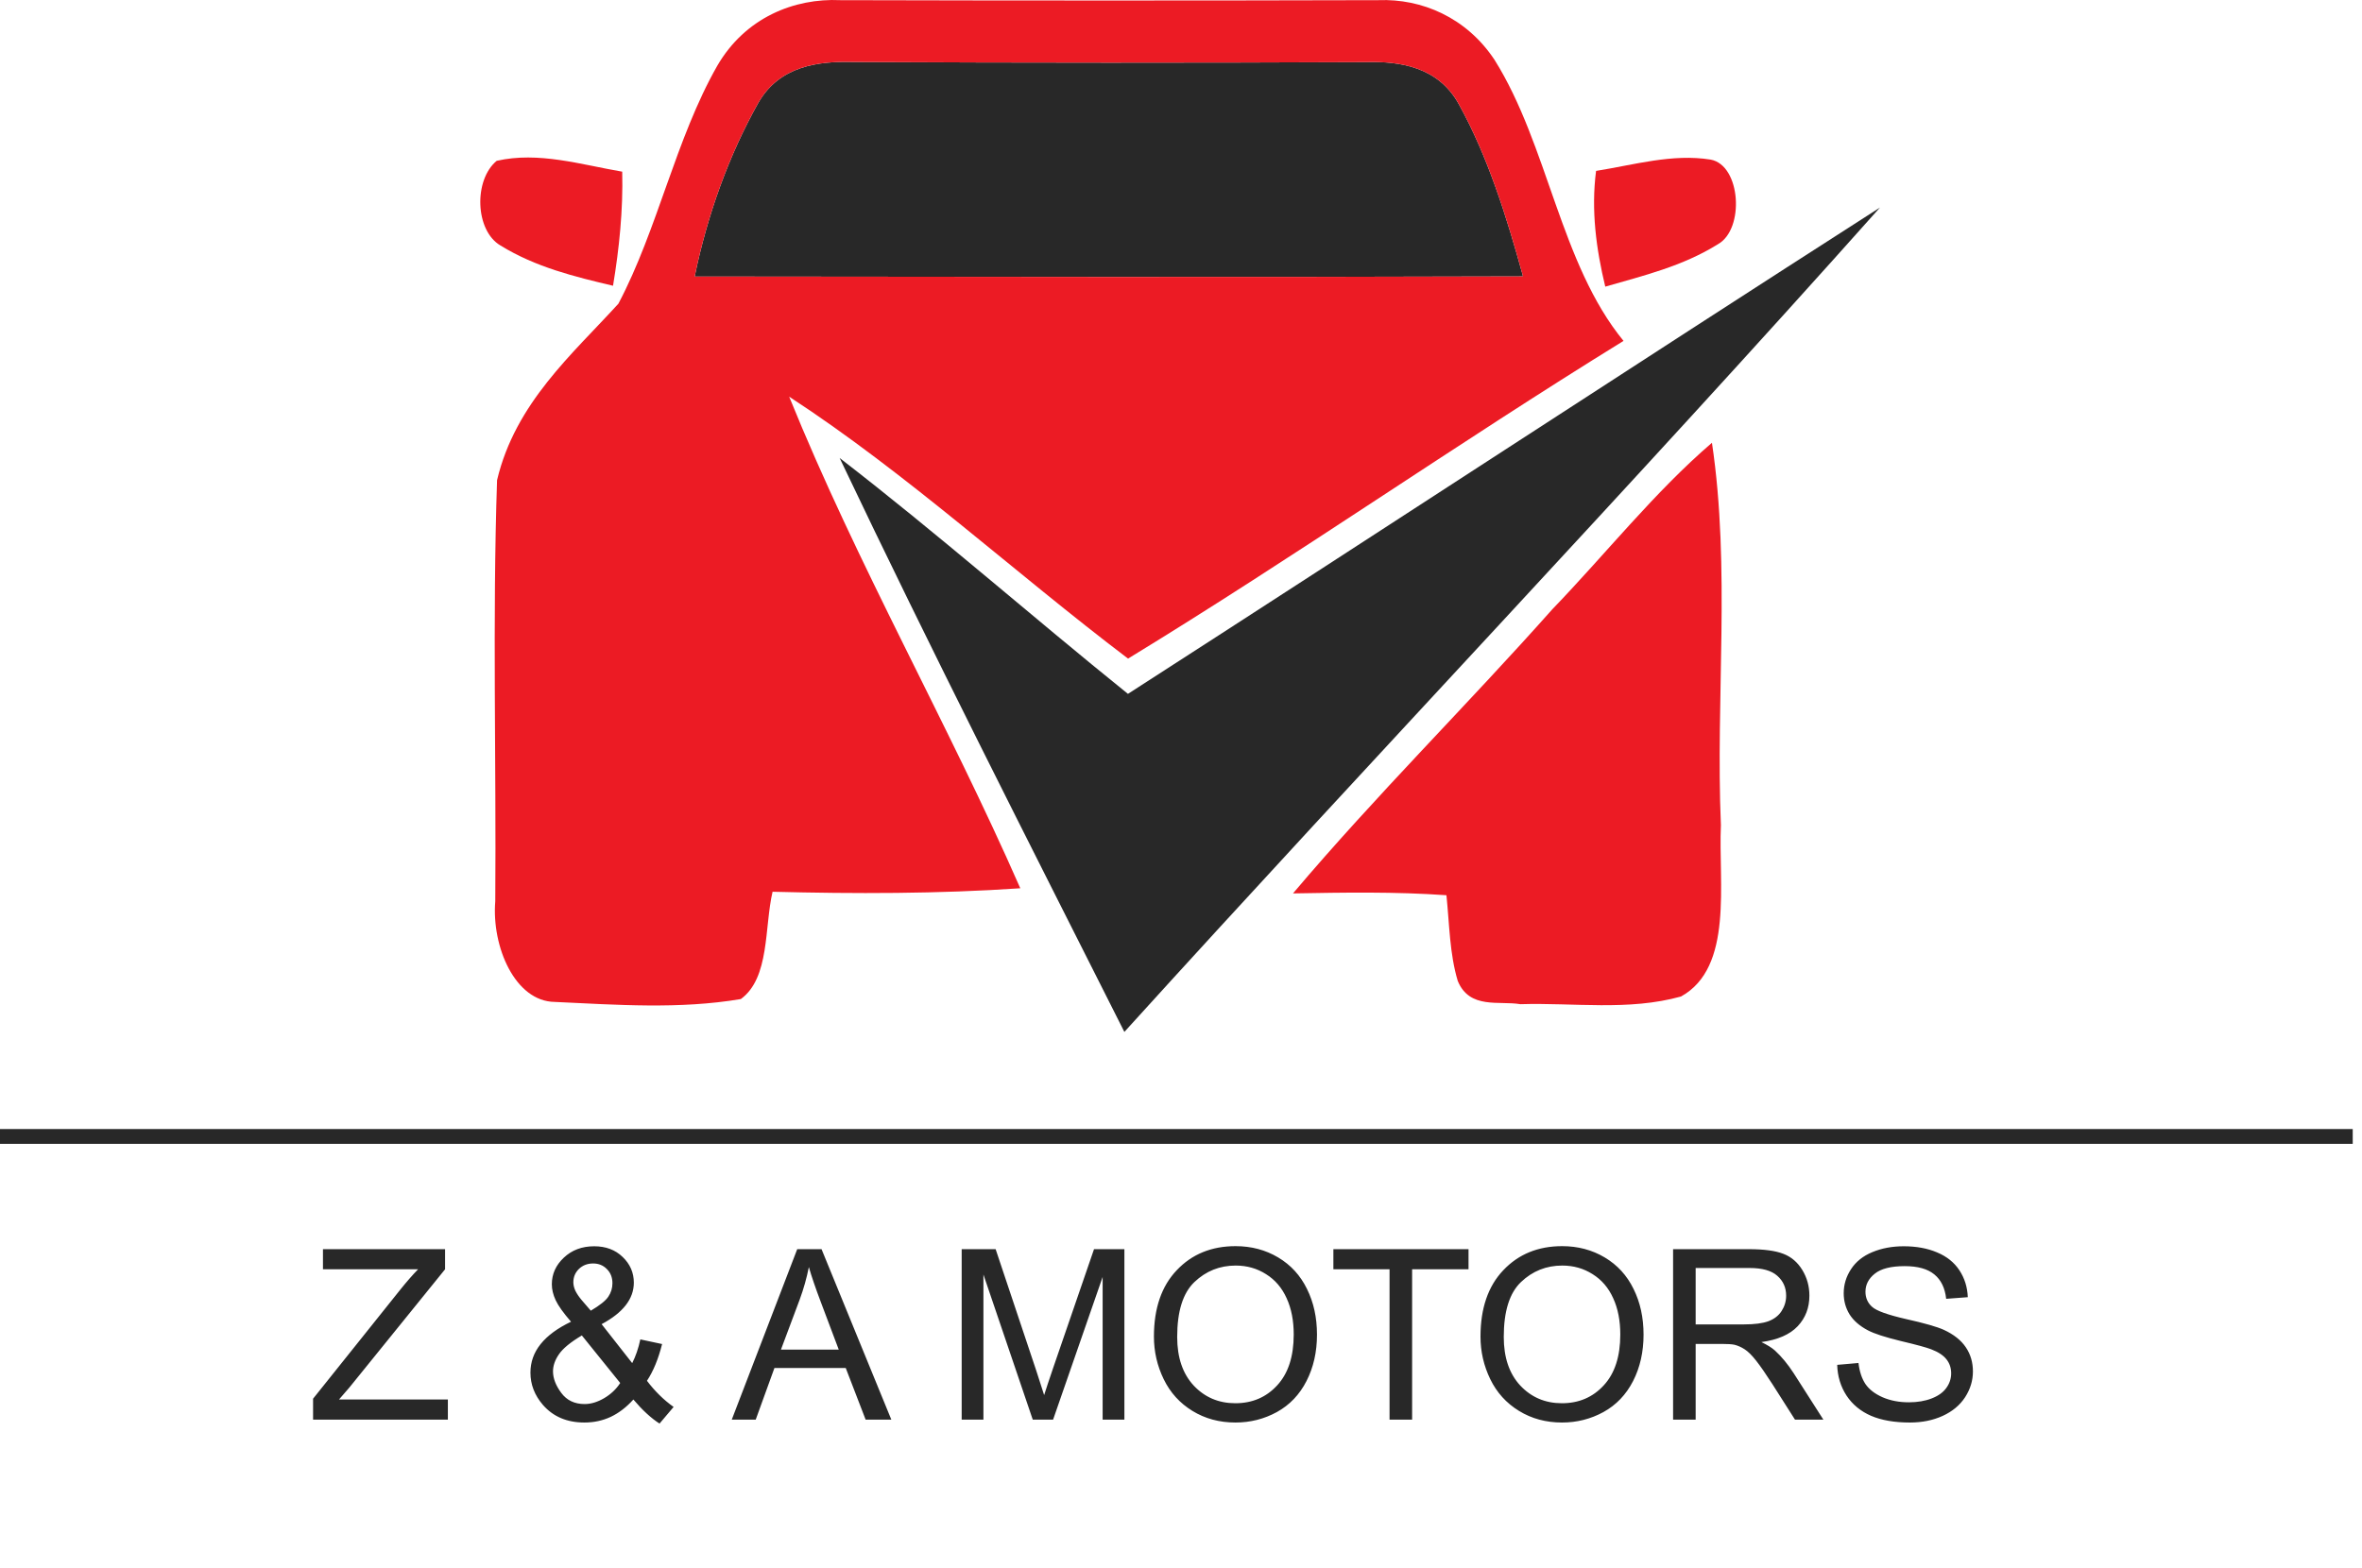 <svg width="119" height="79" viewBox="0 0 119 79" fill="none" xmlns="http://www.w3.org/2000/svg">
<path d="M25.024 8.104C27.134 7.625 29.262 8.294 31.348 8.651C31.396 10.587 31.198 12.509 30.885 14.4C28.956 13.944 26.99 13.466 25.216 12.372C23.93 11.62 23.857 9.068 25.024 8.104Z" fill="#EC1B24"/>
<path d="M80.412 8.612C82.324 8.309 84.254 7.732 86.184 8.043C87.711 8.324 87.909 11.559 86.544 12.311C84.765 13.42 82.793 13.891 80.875 14.445C80.418 12.554 80.154 10.587 80.412 8.612Z" fill="#EC1B24"/>
<path d="M38.202 5.187C39.278 3.304 41.25 3.084 42.94 3.122C51.573 3.167 60.212 3.167 68.851 3.129C70.523 3.084 72.47 3.365 73.504 5.263C74.959 7.891 75.903 10.914 76.733 13.929C62.821 13.975 48.91 13.952 34.998 13.936C35.641 10.815 36.723 7.823 38.202 5.187Z" fill="#282828"/>
<path d="M38.202 5.187C36.723 7.823 35.641 10.815 34.998 13.936C48.91 13.952 62.821 13.975 76.733 13.929C75.903 10.914 74.959 7.891 73.504 5.263C72.47 3.365 70.522 3.084 68.851 3.129C60.212 3.167 51.573 3.167 42.94 3.122C41.25 3.084 39.278 3.304 38.202 5.187ZM36.134 3.319C37.547 0.881 40.018 -0.099 42.332 0.008C51.368 0.031 60.41 0.031 69.452 0.008C71.617 -0.076 73.877 0.873 75.296 3.015C78.001 7.329 78.603 13.291 81.795 17.179C73.408 22.351 65.238 28.062 56.833 33.189C51.11 28.852 45.693 23.855 39.759 19.989C43.222 28.533 47.719 36.364 51.404 44.763C47.25 45.044 43.084 45.044 38.923 44.938C38.503 46.73 38.791 49.275 37.324 50.345C34.234 50.869 31.066 50.634 27.951 50.49C25.95 50.467 24.765 47.71 24.952 45.416C25.006 38.346 24.807 31.26 25.042 24.197C25.968 20.301 28.835 17.855 31.156 15.303C33.14 11.544 34.036 7.003 36.134 3.319" fill="#EC1B24"/>
<path d="M78.206 30.705C80.893 27.918 83.364 24.789 86.25 22.313C87.194 28.655 86.43 35.164 86.701 41.581C86.569 44.49 87.35 48.743 84.693 50.216C82.047 50.953 79.288 50.52 76.595 50.604C75.536 50.421 74.04 50.877 73.444 49.434C73.03 48.059 73.023 46.556 72.873 45.113C70.294 44.93 67.715 44.976 65.142 45.021C69.35 40.047 73.901 35.551 78.206 30.705Z" fill="#EC1B24"/>
<path d="M56.827 34.966C69.47 26.825 82.066 18.569 94.715 10.458C82.186 24.523 69.278 38.065 56.647 52.001C51.813 42.409 46.937 32.832 42.302 23.08C47.226 26.878 51.963 31.047 56.827 34.966Z" fill="#282828"/>
<path d="M15.773 71.539V70.484L20.173 64.982C20.486 64.592 20.782 64.252 21.064 63.963H16.271V62.949H22.423V63.963L17.601 69.922L17.079 70.525H22.564V71.539H15.773ZM31.91 70.525C31.562 70.912 31.183 71.203 30.773 71.398C30.363 71.59 29.919 71.685 29.443 71.685C28.564 71.685 27.866 71.388 27.351 70.795C26.933 70.31 26.724 69.769 26.724 69.172C26.724 68.64 26.894 68.162 27.234 67.736C27.578 67.306 28.089 66.93 28.769 66.605C28.382 66.16 28.124 65.799 27.995 65.521C27.866 65.244 27.802 64.976 27.802 64.719C27.802 64.203 28.003 63.756 28.406 63.377C28.812 62.994 29.322 62.803 29.935 62.803C30.521 62.803 30.999 62.982 31.37 63.342C31.745 63.701 31.933 64.133 31.933 64.636C31.933 65.453 31.392 66.15 30.31 66.728L31.851 68.691C32.027 68.347 32.163 67.949 32.261 67.496L33.357 67.73C33.169 68.48 32.915 69.097 32.595 69.582C32.99 70.105 33.437 70.545 33.937 70.9L33.228 71.738C32.802 71.465 32.363 71.06 31.91 70.525ZM29.765 66.049C30.222 65.779 30.517 65.543 30.65 65.34C30.786 65.136 30.855 64.912 30.855 64.666C30.855 64.373 30.761 64.135 30.573 63.951C30.39 63.763 30.16 63.67 29.882 63.67C29.597 63.67 29.359 63.761 29.167 63.945C28.98 64.129 28.886 64.353 28.886 64.619C28.886 64.752 28.919 64.892 28.986 65.041C29.056 65.185 29.16 65.34 29.296 65.504L29.765 66.049ZM31.247 69.693L29.314 67.297C28.744 67.636 28.359 67.953 28.16 68.246C27.96 68.535 27.861 68.822 27.861 69.107C27.861 69.455 27.999 69.816 28.277 70.191C28.554 70.566 28.947 70.754 29.454 70.754C29.771 70.754 30.097 70.656 30.433 70.461C30.773 70.261 31.044 70.006 31.247 69.693ZM36.867 71.539L40.165 62.949H41.39L44.906 71.539H43.611L42.609 68.937H39.017L38.074 71.539H36.867ZM39.345 68.011H42.257L41.361 65.633C41.087 64.91 40.884 64.316 40.751 63.851C40.642 64.402 40.488 64.949 40.288 65.492L39.345 68.011ZM48.45 71.539V62.949H50.161L52.195 69.031C52.382 69.597 52.519 70.021 52.605 70.302C52.703 69.99 52.855 69.531 53.062 68.926L55.118 62.949H56.648V71.539H55.552V64.349L53.056 71.539H52.031L49.546 64.226V71.539H48.45ZM58.136 67.355C58.136 65.93 58.519 64.814 59.285 64.01C60.05 63.201 61.038 62.797 62.249 62.797C63.042 62.797 63.757 62.986 64.394 63.365C65.031 63.744 65.515 64.273 65.847 64.953C66.183 65.629 66.351 66.396 66.351 67.256C66.351 68.127 66.175 68.906 65.823 69.594C65.472 70.281 64.974 70.802 64.329 71.158C63.685 71.51 62.99 71.685 62.243 71.685C61.435 71.685 60.712 71.49 60.075 71.099C59.439 70.709 58.956 70.176 58.628 69.5C58.3 68.824 58.136 68.109 58.136 67.355ZM59.308 67.373C59.308 68.408 59.585 69.224 60.14 69.822C60.699 70.416 61.398 70.713 62.238 70.713C63.093 70.713 63.796 70.412 64.347 69.81C64.902 69.209 65.179 68.355 65.179 67.25C65.179 66.551 65.06 65.941 64.822 65.422C64.587 64.898 64.242 64.494 63.785 64.209C63.331 63.92 62.822 63.775 62.255 63.775C61.45 63.775 60.757 64.052 60.175 64.607C59.597 65.158 59.308 66.08 59.308 67.373ZM70.007 71.539V63.963H67.177V62.949H73.986V63.963H71.144V71.539H70.007ZM74.589 67.355C74.589 65.93 74.972 64.814 75.738 64.01C76.503 63.201 77.492 62.797 78.703 62.797C79.495 62.797 80.21 62.986 80.847 63.365C81.484 63.744 81.968 64.273 82.3 64.953C82.636 65.629 82.804 66.396 82.804 67.256C82.804 68.127 82.628 68.906 82.277 69.594C81.925 70.281 81.427 70.802 80.782 71.158C80.138 71.51 79.443 71.685 78.697 71.685C77.888 71.685 77.165 71.49 76.529 71.099C75.892 70.709 75.409 70.176 75.081 69.5C74.753 68.824 74.589 68.109 74.589 67.355ZM75.761 67.373C75.761 68.408 76.038 69.224 76.593 69.822C77.152 70.416 77.851 70.713 78.691 70.713C79.546 70.713 80.249 70.412 80.8 69.81C81.355 69.209 81.632 68.355 81.632 67.25C81.632 66.551 81.513 65.941 81.275 65.422C81.04 64.898 80.695 64.494 80.238 64.209C79.784 63.92 79.275 63.775 78.708 63.775C77.904 63.775 77.21 64.052 76.628 64.607C76.05 65.158 75.761 66.08 75.761 67.373ZM84.292 71.539V62.949H88.101C88.867 62.949 89.448 63.027 89.847 63.183C90.245 63.336 90.564 63.607 90.802 63.998C91.04 64.388 91.159 64.82 91.159 65.293C91.159 65.902 90.962 66.416 90.568 66.834C90.173 67.252 89.564 67.517 88.74 67.631C89.04 67.775 89.269 67.918 89.425 68.058C89.757 68.363 90.072 68.744 90.368 69.201L91.863 71.539H90.433L89.296 69.752C88.964 69.236 88.691 68.842 88.476 68.568C88.261 68.295 88.068 68.103 87.896 67.994C87.728 67.885 87.556 67.808 87.38 67.765C87.251 67.738 87.04 67.724 86.747 67.724H85.429V71.539H84.292ZM85.429 66.74H87.872C88.392 66.74 88.798 66.687 89.091 66.582C89.384 66.472 89.607 66.301 89.759 66.066C89.911 65.828 89.988 65.57 89.988 65.293C89.988 64.886 89.839 64.552 89.542 64.291C89.249 64.029 88.784 63.898 88.148 63.898H85.429V66.74ZM92.56 68.779L93.632 68.685C93.683 69.115 93.8 69.469 93.984 69.746C94.171 70.019 94.46 70.242 94.851 70.414C95.242 70.582 95.681 70.666 96.169 70.666C96.603 70.666 96.986 70.601 97.318 70.472C97.65 70.344 97.896 70.168 98.056 69.945C98.22 69.719 98.302 69.472 98.302 69.207C98.302 68.937 98.224 68.703 98.068 68.504C97.911 68.301 97.654 68.131 97.294 67.994C97.064 67.904 96.554 67.765 95.765 67.578C94.976 67.386 94.423 67.207 94.107 67.039C93.697 66.824 93.39 66.558 93.187 66.242C92.988 65.922 92.888 65.564 92.888 65.17C92.888 64.736 93.011 64.332 93.257 63.957C93.503 63.578 93.863 63.291 94.335 63.096C94.808 62.9 95.333 62.803 95.911 62.803C96.548 62.803 97.109 62.906 97.593 63.113C98.081 63.316 98.456 63.617 98.718 64.015C98.98 64.414 99.12 64.865 99.14 65.369L98.05 65.451C97.992 64.908 97.792 64.498 97.453 64.221C97.117 63.943 96.618 63.804 95.958 63.804C95.271 63.804 94.769 63.931 94.453 64.185C94.14 64.435 93.984 64.738 93.984 65.094C93.984 65.402 94.095 65.656 94.318 65.855C94.536 66.055 95.107 66.26 96.029 66.471C96.954 66.677 97.589 66.859 97.933 67.015C98.433 67.246 98.802 67.539 99.04 67.894C99.279 68.246 99.398 68.652 99.398 69.113C99.398 69.57 99.267 70.002 99.005 70.408C98.743 70.81 98.367 71.125 97.874 71.351C97.386 71.574 96.835 71.685 96.222 71.685C95.445 71.685 94.792 71.572 94.265 71.346C93.742 71.119 93.329 70.779 93.029 70.326C92.732 69.869 92.576 69.353 92.56 68.779Z" fill="#282828"/>
<path d="M118.533 57.642H0V56.896H118.533V57.642Z" fill="#282828"/>
</svg>
